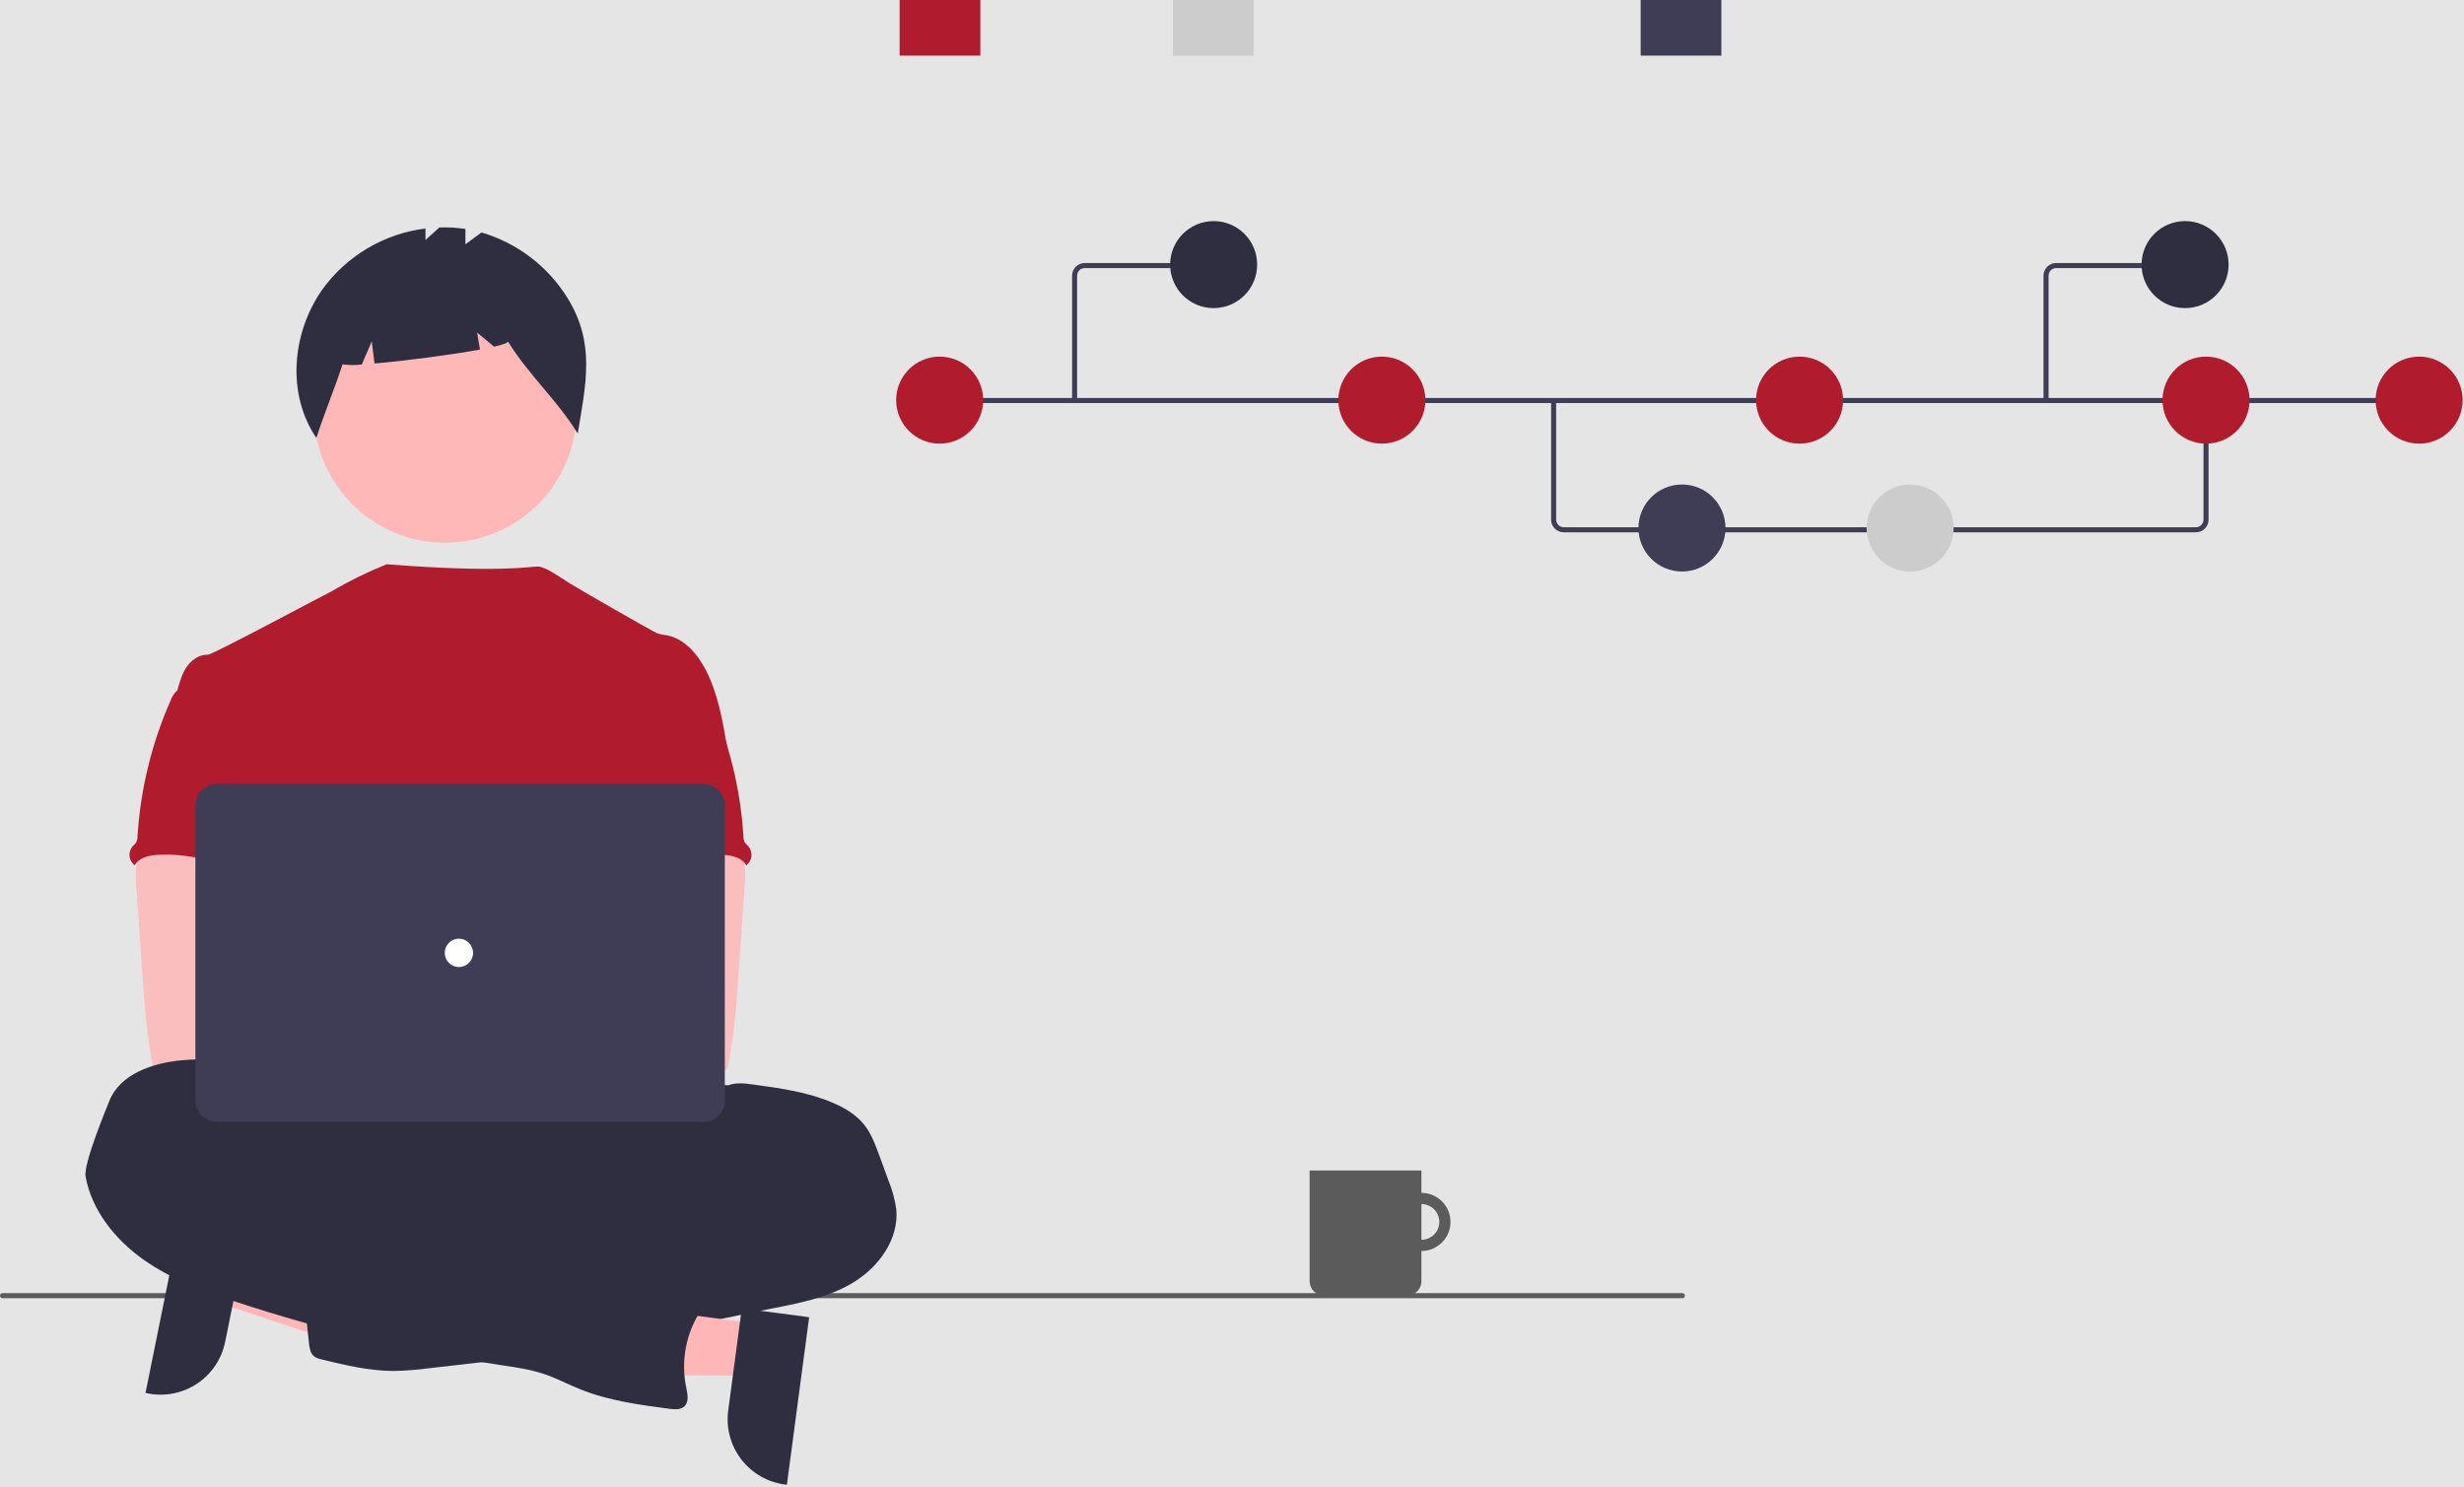 <svg width="974" height="588" viewBox="0 0 974 588" fill="none" xmlns="http://www.w3.org/2000/svg">
<rect width="974" height="588" fill="#E5E5E5"/>
<g id="version-control 1" clip-path="url(#clip0_0_1)">
<g id="coffeeMug">
<path id="Path 1465" d="M561.877 471.613C559.605 471.613 557.383 472.287 555.494 473.549C553.604 474.812 552.132 476.606 551.262 478.706C550.392 480.806 550.165 483.116 550.608 485.345C551.052 487.573 552.146 489.621 553.753 491.228C555.36 492.835 557.407 493.929 559.636 494.372C561.865 494.816 564.175 494.588 566.274 493.718C568.374 492.849 570.169 491.376 571.431 489.487C572.694 487.597 573.367 485.376 573.367 483.103C573.367 480.056 572.157 477.133 570.002 474.978C567.847 472.824 564.925 471.613 561.877 471.613ZM561.877 490.174C560.479 490.174 559.112 489.759 557.949 488.982C556.786 488.205 555.88 487.101 555.345 485.809C554.809 484.517 554.669 483.095 554.942 481.724C555.215 480.352 555.889 479.092 556.878 478.103C557.866 477.114 559.126 476.441 560.498 476.168C561.87 475.895 563.291 476.035 564.583 476.57C565.875 477.105 566.98 478.012 567.757 479.175C568.534 480.337 568.948 481.705 568.948 483.103V483.103C568.948 484.978 568.203 486.777 566.877 488.103C565.551 489.429 563.753 490.174 561.877 490.174V490.174Z" fill="#5C5B5B"/>
<path id="Path 1467" d="M517.684 462.774H561.877V506.513C561.877 508.04 561.271 509.504 560.191 510.584C559.112 511.663 557.647 512.27 556.12 512.27H523.441C521.915 512.27 520.45 511.663 519.371 510.584C518.291 509.504 517.684 508.04 517.684 506.513V462.774V462.774Z" fill="#5C5B5B"/>
</g>
<path id="floor" d="M665.133 513.271H0.896C0.65 513.244 0.422 513.127 0.257 512.942C0.092 512.758 6.10352e-05 512.519 6.10352e-05 512.271C6.10352e-05 512.023 0.092 511.784 0.257 511.6C0.422 511.415 0.65 511.298 0.896 511.271H665.133C665.38 511.298 665.607 511.415 665.773 511.6C665.938 511.784 666.03 512.023 666.03 512.271C666.03 512.519 665.938 512.758 665.773 512.942C665.607 513.127 665.38 513.244 665.133 513.271V513.271Z" fill="#5C5B5B"/>
<g id="head">
<path id="Ellipse 276" d="M175.979 214.584C204.627 214.584 227.85 191.361 227.85 162.713C227.85 134.065 204.627 110.842 175.979 110.842C147.332 110.842 124.108 134.065 124.108 162.713C124.108 191.361 147.332 214.584 175.979 214.584Z" fill="#FEB8B8"/>
<path id="Path 1461" d="M224.427 117.963C216.672 105.37 204.533 96.09 190.346 91.911L183.978 96.558V90.524C180.571 90.002 177.123 89.802 173.678 89.924L168.184 94.895V90.337C160.05 91.348 152.213 94.033 145.168 98.224C138.124 102.414 132.023 108.019 127.252 114.684C115.321 131.884 113.307 155.813 125.042 173.151C128.263 163.251 132.173 153.962 135.395 144.063C137.927 144.408 140.493 144.421 143.028 144.1L146.947 134.955L148.042 143.713C160.19 142.655 178.208 140.331 189.724 138.202L188.604 131.483L195.304 137.066C198.832 136.254 200.927 135.517 200.754 134.954C209.319 148.762 219.801 157.581 228.365 171.389C231.618 151.919 235.362 135.73 224.427 117.963Z" fill="#2F2E41"/>
</g>
<path id="Ellipse 260" d="M192.856 502.146C266.62 502.146 326.416 485.42 326.416 464.787C326.416 444.154 266.62 427.428 192.856 427.428C119.093 427.428 59.296 444.154 59.296 464.787C59.296 485.42 119.093 502.146 192.856 502.146Z" fill="#2F2E41"/>
<path id="Vector" d="M287.539 296.101C285.756 285.37 283.916 274.433 278.928 264.766C275.651 258.434 270.447 252.4 263.433 251.148C262.052 251.025 260.694 250.711 259.399 250.214C257.343 249.224 229.725 233.458 225.336 230.712C221.567 228.355 215.617 223.99 212.617 223.99C209.599 223.923 198.026 226.617 152.857 223.086C145.259 226.136 137.901 229.753 130.846 233.908C130.701 233.812 83.965 258.909 82.209 258.843C78.883 258.703 75.793 260.832 73.886 263.513C71.981 266.194 71.087 269.513 70.15 272.722C80.359 295.455 89.698 318.217 99.907 340.95C100.385 341.806 100.639 342.769 100.646 343.75C100.44 344.768 100.006 345.725 99.376 346.55C94.369 354.592 94.528 364.707 95.075 374.159C95.623 383.611 96.299 393.595 92.075 402.067C90.926 404.393 89.432 406.522 88.34 408.848C85.78 414.116 84.856 430.965 86.35 436.625L273.617 441.99C269.59 430.922 287.539 296.101 287.539 296.101Z" fill="#B01C2D"/>
<g id="LeftLeg">
<path id="Vector_2" d="M89.41 494.381L85.302 514.694L161.695 540.208L167.759 510.228L89.41 494.381Z" fill="#FFB6B6"/>
<path id="Vector_3" d="M97.09 490.542L88.999 530.544L88.999 530.546C87.631 537.307 83.633 543.248 77.885 547.061C72.137 550.875 65.11 552.249 58.349 550.882L57.521 550.714L70.769 485.218L97.09 490.542Z" fill="#2F2E41"/>
<path id="Path 1423" d="M287.871 429.091C290.981 427.905 294.409 428.334 297.743 428.783C308.475 430.249 319.365 431.753 329.312 436.04C333.982 438.04 338.428 440.71 341.585 444.64C344.385 448.18 346.021 452.514 347.572 456.782L351.159 466.608C352.684 470.299 353.736 474.169 354.288 478.124C355.409 489.883 347.367 500.969 337.252 507.078C327.137 513.187 315.229 515.362 303.628 517.641C292.027 519.92 280.381 522.441 268.828 525.113C263.44 526.511 257.972 527.587 252.455 528.335C240.089 529.735 227.163 527.672 215.413 531.763C210.743 533.398 206.157 535.826 201.313 536.956C198.093 537.633 194.838 538.129 191.562 538.441L169.324 540.981C164.802 541.586 160.25 541.935 155.688 542.027C145.975 542.027 136.42 539.727 126.988 537.427C125.986 537.251 125.032 536.866 124.188 536.297C122.694 535.12 122.367 533.037 122.152 531.151C121.2 522.801 120.366 514.442 119.652 506.074C119.428 503.356 119.26 500.414 120.745 498.126C122.613 495.326 126.256 494.446 129.581 493.904C143.681 491.597 157.964 490.606 172.246 490.943C177.672 485.517 186.62 485.489 193.728 482.537C196.343 481.336 198.874 479.96 201.303 478.418C214.017 471 228.225 466.511 242.893 465.277C245.766 465.189 248.62 464.782 251.402 464.063C256.902 462.354 261.919 457.702 267.569 458.842C268.269 456.909 268.755 454.321 270.369 452.995C271.169 452.313 272.162 451.856 272.9 451.127C274.46 449.549 274.6 447.064 274.366 444.86C274.132 442.656 273.609 440.396 274.179 438.247C274.416 437.434 274.765 436.657 275.216 435.94C278.008 431.108 282.239 428.624 287.871 429.091Z" fill="#2F2E41"/>
</g>
<g id="rightArm">
<path id="Path 1421" d="M53.963 341.958C53.59 344.661 53.552 347.4 53.851 350.112L56.535 388.658C56.787 392.291 57.035 395.915 57.376 399.539C58.02 406.572 58.982 413.549 60.176 420.516C60.203 421.505 60.622 422.443 61.34 423.124C62.057 423.806 63.016 424.174 64.005 424.149C75.82 426.649 88.027 426.549 100.085 425.868C118.485 424.841 165.559 422.898 168.435 419.162C171.311 415.426 169.635 409.383 165.885 406.362C162.135 403.341 100.014 395.976 100.014 395.976C100.621 391.166 102.452 386.636 104.189 382.069C107.309 373.969 110.223 365.603 110.279 356.926C110.335 348.249 107.066 339.126 99.958 334.155C94.111 330.074 86.583 329.317 79.458 329.485C74.274 329.634 65.317 328.392 60.582 330.419C56.835 332.069 54.663 338.289 53.963 341.958Z" fill="#FBBEBE"/>
<path id="Path 1430" d="M69.61 273.414C68.701 274.367 67.995 275.495 67.537 276.73C59.988 293.745 55.529 311.968 54.368 330.546C54.389 331.452 54.18 332.348 53.761 333.152C53.349 333.687 52.889 334.184 52.388 334.637C51.952 335.155 51.621 335.753 51.416 336.398C51.211 337.043 51.135 337.723 51.192 338.397C51.249 339.072 51.439 339.729 51.75 340.33C52.061 340.932 52.487 341.466 53.005 341.903C53.09 341.974 53.177 342.043 53.266 342.109C54.807 339.209 58.496 338.261 61.775 338.009C77.475 336.767 92.811 344.071 108.558 343.52C107.447 339.681 105.849 335.992 104.943 332.107C100.936 314.856 110.93 296.074 104.803 279.458C103.579 276.133 101.534 272.864 98.312 271.407C96.978 270.869 95.582 270.499 94.156 270.307C90.177 269.588 82.256 266.515 78.409 267.748C76.989 268.206 76.429 269.541 75.252 270.348C73.464 271.49 71.092 271.91 69.61 273.414Z" fill="#B01C2D"/>
</g>
<g id="leftArm">
<path id="Path 1421_2" d="M287.651 330.419C282.916 328.392 273.959 329.634 268.775 329.485C261.65 329.317 254.122 330.074 248.275 334.155C241.167 339.126 237.898 348.249 237.954 356.926C238.01 365.603 240.924 373.969 244.044 382.069C245.781 386.636 247.612 391.166 248.219 395.976C248.219 395.976 186.098 403.341 182.348 406.362C178.598 409.383 176.922 415.426 179.798 419.162C182.674 422.898 272.413 426.649 284.228 424.149C285.218 424.174 286.176 423.806 286.894 423.124C287.612 422.443 288.03 421.505 288.057 420.516C289.251 413.549 290.213 406.572 290.857 399.539C291.198 395.915 291.446 392.291 291.698 388.658L294.382 350.112C294.682 347.4 294.644 344.661 294.27 341.958C293.57 338.289 291.398 332.069 287.651 330.419Z" fill="#FBBEBE"/>
<path id="Path 1430_2" d="M272.981 270.348C271.804 269.541 271.244 268.206 269.824 267.748C265.977 266.515 258.056 269.588 254.077 270.307C252.652 270.499 251.255 270.869 249.921 271.407C246.699 272.864 244.654 276.133 243.43 279.458C237.303 296.074 247.297 314.856 243.29 332.107C242.384 335.992 240.786 339.681 239.675 343.52C255.422 344.071 270.758 336.767 286.458 338.009C289.737 338.261 293.426 339.209 294.967 342.109C295.057 342.043 295.144 341.974 295.229 341.903C295.746 341.466 296.173 340.932 296.484 340.33C296.795 339.729 296.984 339.072 297.042 338.397C297.099 337.723 297.023 337.043 296.817 336.398C296.612 335.753 296.282 335.155 295.845 334.637C295.345 334.184 294.885 333.687 294.472 333.152C294.054 332.348 293.845 331.452 293.865 330.546C292.705 311.968 288.246 293.745 280.696 276.73C280.238 275.495 279.533 274.367 278.623 273.414C277.141 271.91 274.769 271.49 272.981 270.348Z" fill="#B01C2D"/>
</g>
<g id="RightLeg">
<path id="Vector_4" d="M299.243 523.378L296.513 543.921L215.975 543.166L220.005 512.846L299.243 523.378Z" fill="#FFB6B6"/>
<path id="Vector_5" d="M319.853 520.785L311.049 587.025L310.211 586.914C303.374 586.005 297.177 582.417 292.984 576.939C288.792 571.462 286.947 564.543 287.855 557.705L287.855 557.704L293.232 517.247L319.853 520.785Z" fill="#2F2E41"/>
<path id="Path 1427" d="M109.769 439.487C109.769 440.421 108.303 439.487 108.169 438.487C107.142 430.931 101.145 424.701 94.159 421.675C87.173 418.649 79.215 418.49 71.65 419.209C60.209 420.292 47.366 424.673 43.182 435.367C42.192 437.867 32.918 460.127 33.823 465.133C36.261 478.489 45.395 489.912 56.463 497.823C67.531 505.734 80.463 510.46 93.363 514.723C127.47 525.971 162.462 534.329 197.97 539.707C203.723 540.576 209.533 541.379 215.043 543.228C219.974 544.881 224.588 547.356 229.408 549.299C240.616 553.799 252.674 555.407 264.619 556.986C266.655 557.248 268.99 557.434 270.494 556.052C272.437 554.252 271.794 551.111 271.241 548.524C269.214 538.687 270.915 528.448 276.014 519.795C278.014 516.433 280.614 512.986 280.236 509.095C279.788 504.556 275.267 501.343 270.765 500.614C266.263 499.885 261.687 500.96 257.165 501.548C255.616 501.904 253.992 501.743 252.542 501.09C251.871 500.636 251.261 500.097 250.73 499.484C247.616 496.48 243.631 494.539 239.345 493.94C235.06 493.341 230.695 494.115 226.876 496.15C225.204 497.084 222.676 495.001 220.936 494.217L201.294 485.325C178.729 475.117 156.052 464.861 132.179 458.398C130.275 458.023 128.464 457.271 126.855 456.184C125.669 455.25 124.819 453.984 123.726 452.943C121.344 450.692 118.026 449.795 115.171 448.198C112.316 446.601 109.115 442.69 109.769 439.487Z" fill="#2F2E41"/>
</g>
<path id="Vector_6" d="M160.617 425.99C168.349 425.99 174.617 419.722 174.617 411.99C174.617 404.258 168.349 397.99 160.617 397.99C152.885 397.99 146.617 404.258 146.617 411.99C146.617 419.722 152.885 425.99 160.617 425.99Z" fill="#FBBEBE"/>
<path id="Vector_7" d="M191.617 425.99C199.349 425.99 205.617 419.722 205.617 411.99C205.617 404.258 199.349 397.99 191.617 397.99C183.885 397.99 177.617 404.258 177.617 411.99C177.617 419.722 183.885 425.99 191.617 425.99Z" fill="#FBBEBE"/>
<path id="Vector_8" d="M278.035 443.537H85.697C83.451 443.534 81.298 442.641 79.71 441.053C78.122 439.466 77.229 437.313 77.226 435.067V318.381C77.229 316.135 78.122 313.982 79.71 312.395C81.298 310.807 83.451 309.914 85.697 309.911H278.035C280.281 309.914 282.434 310.807 284.022 312.395C285.61 313.982 286.503 316.135 286.506 318.381V435.067C286.503 437.313 285.61 439.466 284.022 441.053C282.434 442.641 280.281 443.534 278.035 443.537Z" fill="#3F3D56"/>
<path id="Ellipse 263" d="M181.399 382.328C184.494 382.328 187.003 379.819 187.003 376.724C187.003 373.629 184.494 371.12 181.399 371.12C178.304 371.12 175.795 373.629 175.795 376.724C175.795 379.819 178.304 382.328 181.399 382.328Z" fill="white"/>
<path id="Vector_9" d="M868.029 210.452H618.137C616.811 210.451 615.54 209.923 614.603 208.986C613.665 208.049 613.138 206.778 613.137 205.452V158.352H615.137V205.452C615.137 206.248 615.454 207.01 616.016 207.573C616.579 208.135 617.341 208.451 618.137 208.452H868.029C868.825 208.451 869.587 208.135 870.15 207.573C870.712 207.01 871.029 206.248 871.029 205.452V158.023H873.029V205.452C873.028 206.778 872.501 208.049 871.563 208.986C870.626 209.923 869.355 210.451 868.029 210.452V210.452Z" fill="#3F3D56"/>
<path id="Vector_10" d="M958.617 157.352H371.397V159.352H958.617V157.352Z" fill="#3F3D56"/>
<path id="cirlceOne" d="M371.439 175.398C380.94 175.398 388.641 167.696 388.641 158.196C388.641 148.696 380.94 140.994 371.439 140.994C361.939 140.994 354.237 148.696 354.237 158.196C354.237 167.696 361.939 175.398 371.439 175.398Z" fill="#B01C2D"/>
<path id="circleThree" d="M546.244 175.398C555.745 175.398 563.446 167.696 563.446 158.196C563.446 148.696 555.745 140.994 546.244 140.994C536.744 140.994 529.042 148.696 529.042 158.196C529.042 167.696 536.744 175.398 546.244 175.398Z" fill="#B01C2D"/>
<path id="circleFour" d="M664.876 225.959C674.377 225.959 682.078 218.257 682.078 208.757C682.078 199.257 674.377 191.555 664.876 191.555C655.376 191.555 647.674 199.257 647.674 208.757C647.674 218.257 655.376 225.959 664.876 225.959Z" fill="#3F3D56"/>
<path id="circleSix" d="M755.063 225.959C764.564 225.959 772.265 218.257 772.265 208.757C772.265 199.257 764.564 191.555 755.063 191.555C745.563 191.555 737.861 199.257 737.861 208.757C737.861 218.257 745.563 225.959 755.063 225.959Z" fill="#CCCCCC"/>
<path id="circleFive" d="M711.36 175.398C720.861 175.398 728.562 167.696 728.562 158.196C728.562 148.696 720.861 140.994 711.36 140.994C701.86 140.994 694.158 148.696 694.158 158.196C694.158 167.696 701.86 175.398 711.36 175.398Z" fill="#B01C2D"/>
<path id="circleNine" d="M956.259 175.398C965.76 175.398 973.461 167.696 973.461 158.196C973.461 148.696 965.76 140.994 956.259 140.994C946.759 140.994 939.057 148.696 939.057 158.196C939.057 167.696 946.759 175.398 956.259 175.398Z" fill="#B01C2D"/>
<path id="circleEight" d="M872.029 175.398C881.53 175.398 889.231 167.696 889.231 158.196C889.231 148.696 881.53 140.994 872.029 140.994C862.529 140.994 854.827 148.696 854.827 158.196C854.827 167.696 862.529 175.398 872.029 175.398Z" fill="#B01C2D"/>
<path id="rectThree" d="M680.446 0H648.539V21.99H680.446V0Z" fill="#3F3D56"/>
<path id="rectOne" d="M387.519 0H355.612V21.99H387.519V0Z" fill="#B01C2D"/>
<path id="rectTwo" d="M495.591 0H463.685V21.99H495.591V0Z" fill="#CCCCCC"/>
<path id="Vector_11" d="M424.782 159.352C424.517 159.352 424.263 159.247 424.075 159.059C423.887 158.872 423.782 158.617 423.782 158.352V108.99C423.784 107.664 424.311 106.393 425.248 105.456C426.186 104.519 427.456 103.991 428.782 103.99H477.457C477.722 103.99 477.977 104.095 478.164 104.283C478.352 104.47 478.457 104.725 478.457 104.99C478.457 105.255 478.352 105.509 478.164 105.697C477.977 105.884 477.722 105.99 477.457 105.99H428.782C427.987 105.991 427.224 106.307 426.662 106.869C426.099 107.432 425.783 108.194 425.782 108.99V158.352C425.782 158.617 425.677 158.872 425.489 159.059C425.302 159.247 425.047 159.352 424.782 159.352V159.352Z" fill="#3F3D56"/>
<path id="circleTwo" d="M479.744 121.818C489.245 121.818 496.946 114.116 496.946 104.616C496.946 95.116 489.245 87.414 479.744 87.414C470.244 87.414 462.542 95.116 462.542 104.616C462.542 114.116 470.244 121.818 479.744 121.818Z" fill="#2F2E41"/>
<path id="Vector_12" d="M809.782 158.352H807.782V108.99C807.784 107.664 808.311 106.393 809.248 105.456C810.186 104.519 811.456 103.991 812.782 103.99H861.457V105.99H812.782C811.987 105.991 811.224 106.307 810.662 106.869C810.099 107.432 809.783 108.194 809.782 108.99V158.352Z" fill="#3F3D56"/>
<path id="circleSeven" d="M863.744 121.818C873.245 121.818 880.946 114.116 880.946 104.616C880.946 95.116 873.245 87.414 863.744 87.414C854.244 87.414 846.542 95.116 846.542 104.616C846.542 114.116 854.244 121.818 863.744 121.818Z" fill="#2F2E41"/>
</g>
<defs>
<clipPath id="clip0_0_1">
<rect width="973.461" height="587.025" fill="white"/>
</clipPath>
</defs>
</svg>
